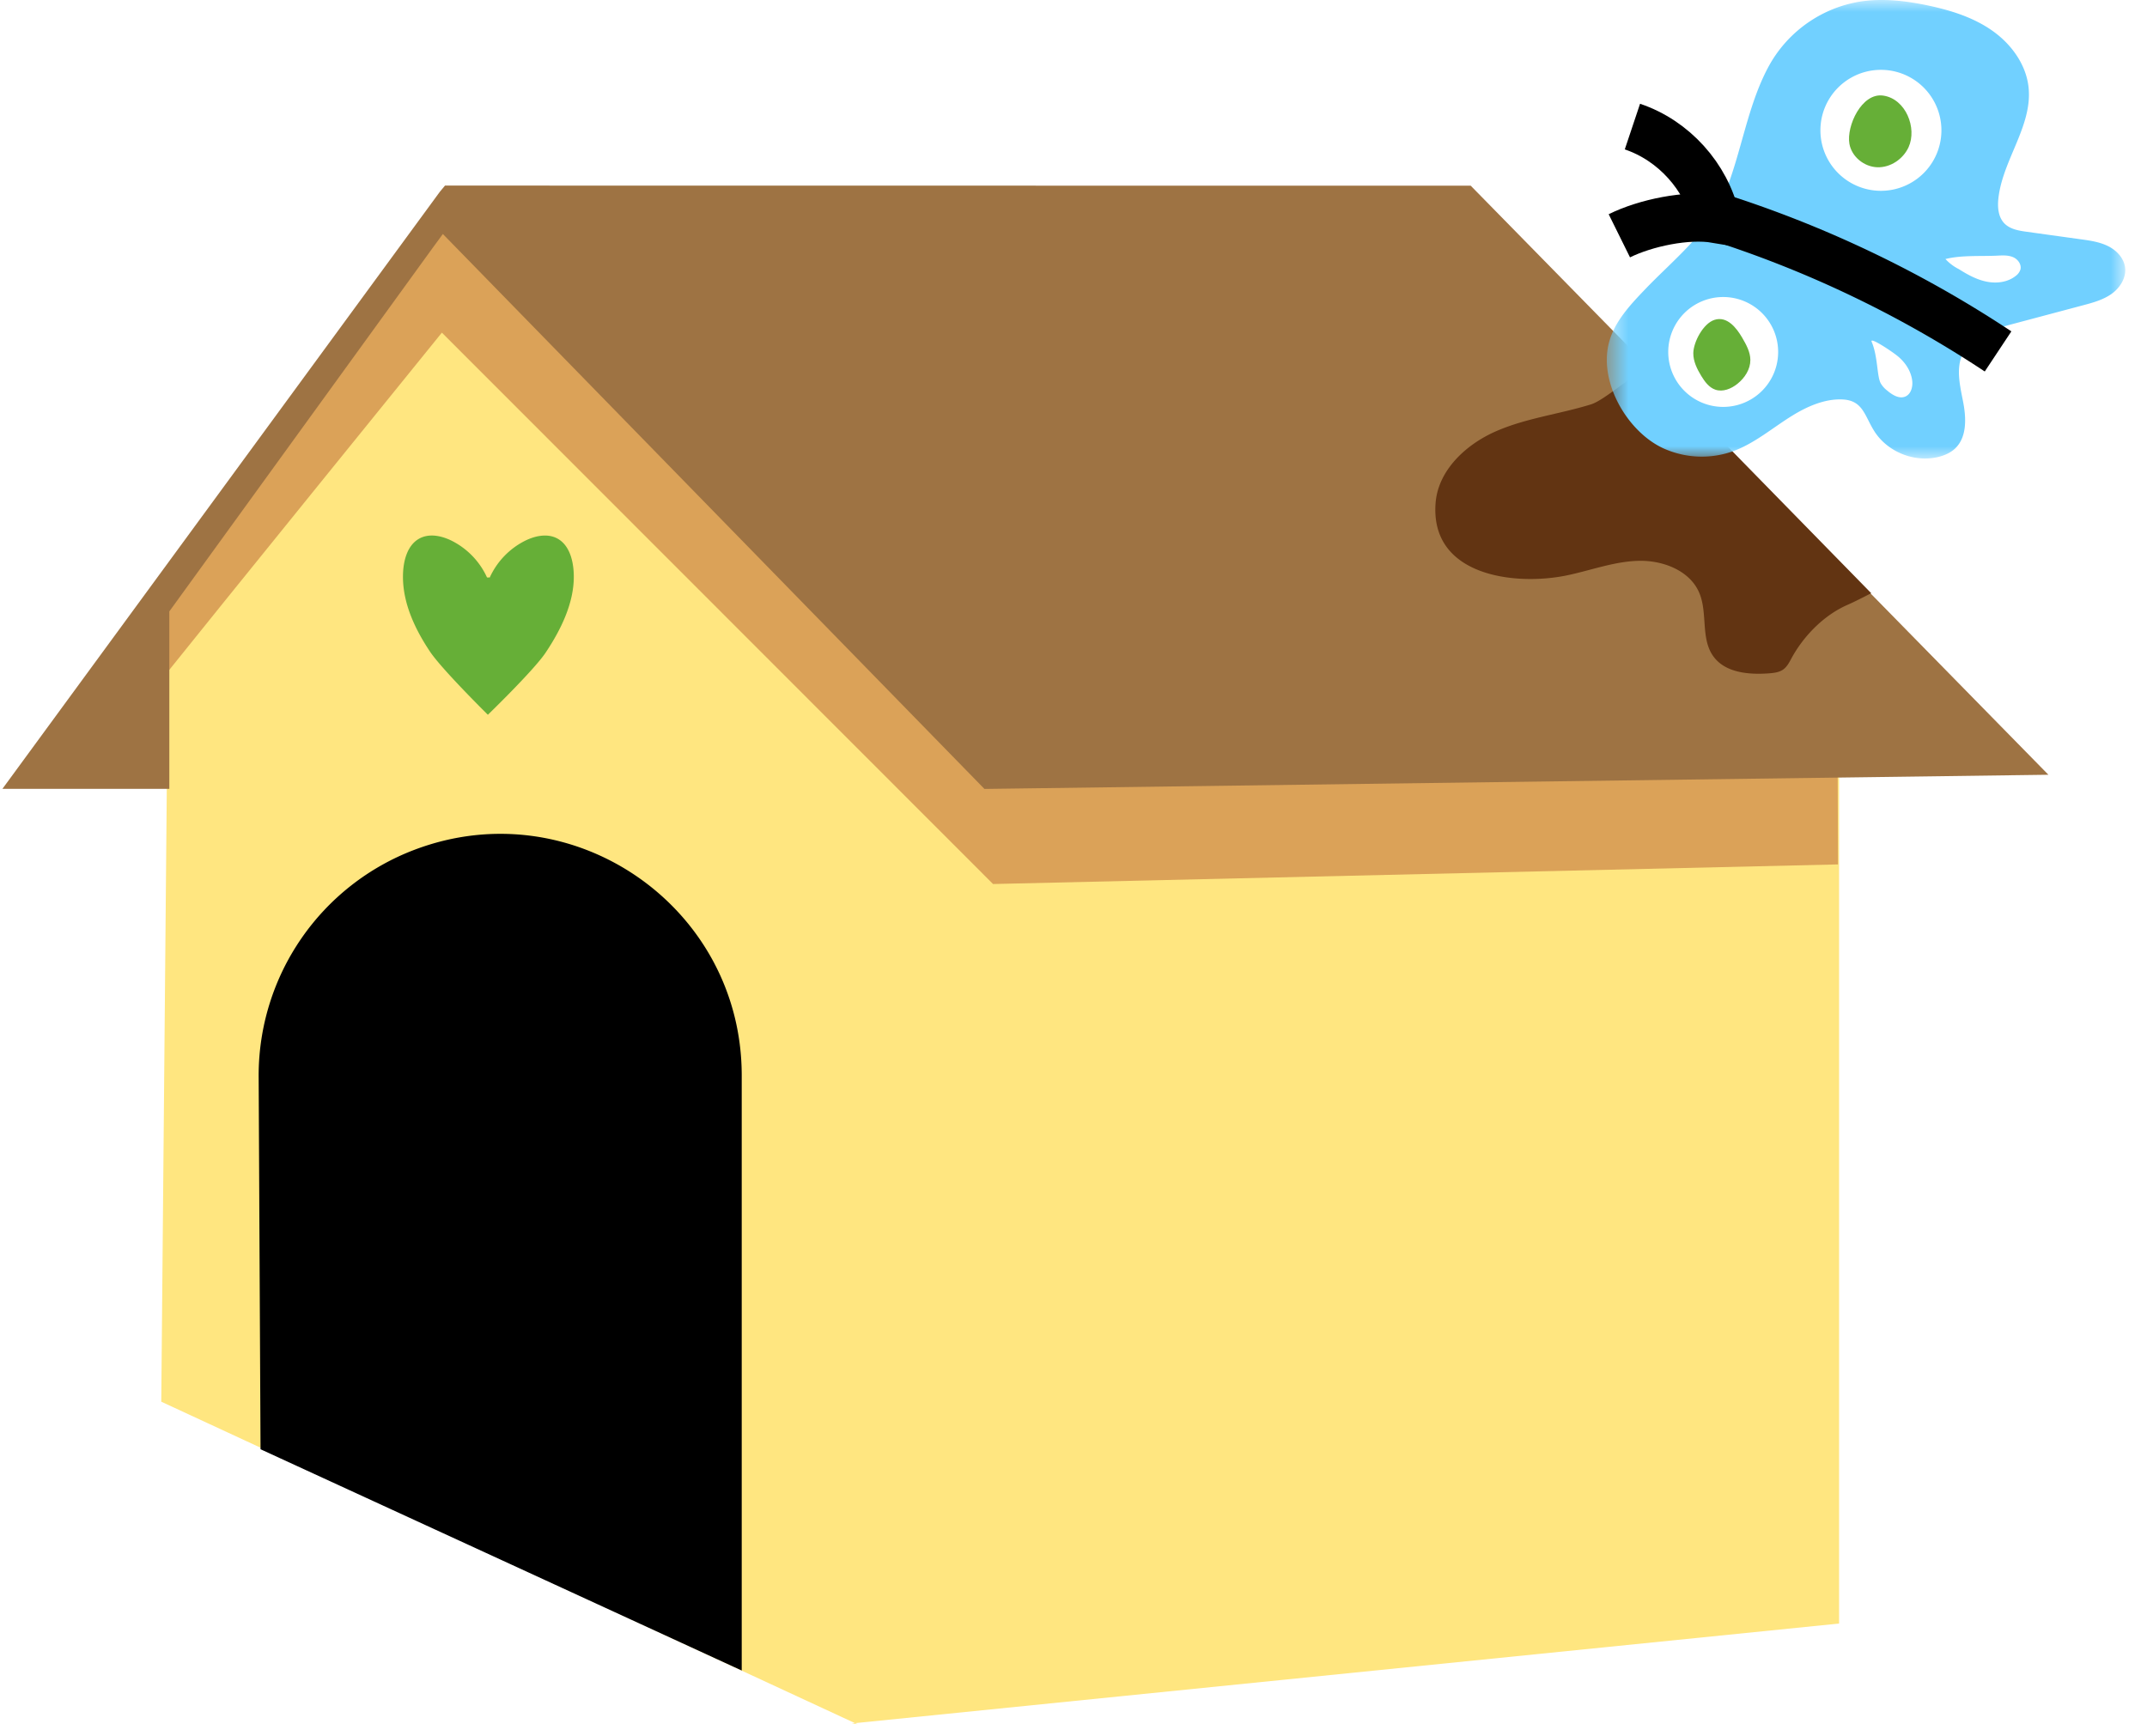 <svg width="89" height="72" fill="none" xmlns="http://www.w3.org/2000/svg"><path fill-rule="evenodd" clip-rule="evenodd" d="m6.99 24.274-.305 33.847L35.442 71.45l40.794-4.13V30.762L18.147 9.056 6.991 24.274Zm28.312 47.19.25.028-.11-.043-.14.015Z" fill="#FFE680"/><path fill-rule="evenodd" clip-rule="evenodd" d="m10.8 60.093 19.947 9.175V44.597c0-7.013-7.022-11.853-13.575-9.357a10.012 10.012 0 0 0-6.45 9.357l.078 15.497Z" fill="#000"/><path fill-rule="evenodd" clip-rule="evenodd" d="M22.616 27.065c.626-.936 1.183-2.058 1.17-3.187-.006-.605-.174-1.298-.715-1.566-.408-.2-.904-.09-1.31.113a3.177 3.177 0 0 0-1.459 1.52h-.113a3.179 3.179 0 0 0-1.459-1.52c-.406-.203-.902-.314-1.31-.113-.542.268-.71.96-.716 1.566-.011 1.13.497 2.207 1.122 3.143.49.733 2.398 2.617 2.398 2.617s1.902-1.84 2.392-2.573Z" fill="#66AF37"/><path fill-rule="evenodd" clip-rule="evenodd" d="M6.927 27.889c1.474-1.852 11.39-14.096 11.39-14.096l22.848 22.863 35.026-.813-.015-4.285s-1.132-1.377-1.9-2.359c-.964-1.234-2.444-1.935-3.887-2.545-6.599-2.786-13.595-4.561-20.149-7.454-4.997-2.207-9.699-5.048-14.714-7.213C31.51 10.252 27.21 8.94 22.808 8.86c-1.533-.027-3.703-.224-4.842.973-.848.891-1.503 2.212-2.265 3.208L6.984 24.436l-.057 3.453Z" fill="#DBA258"/><path fill-rule="evenodd" clip-rule="evenodd" d="m60.965 7.7-42.518-.005-.214.257L.1 32.71h6.919v-7.358l10.929-15.09.41-.559 22.45 23.01 44.105-.588L60.965 7.699Z" fill="#9E7343"/><path fill-rule="evenodd" clip-rule="evenodd" d="M68.748 15.576a.646.646 0 0 0-.466-.182c-.504-.006-1.707 1.18-2.332 1.374-1.301.404-2.681.566-3.93 1.112-1.25.545-2.403 1.615-2.51 2.974-.237 3.04 3.297 3.444 5.423 3.008.994-.204 1.963-.579 2.977-.607 1.015-.029 2.141.398 2.533 1.334.35.834.05 1.887.577 2.621.492.688 1.472.773 2.315.71.2-.016.41-.04.575-.153.194-.134.29-.365.407-.57.51-.89 1.325-1.705 2.27-2.118.377-.165.98-.483.98-.483s-8.048-8.226-8.819-9.02Z" fill="#623412"/><path fill-rule="evenodd" clip-rule="evenodd" d="M70.193 14.643c-.004.339.155.657.331.947.144.236.32.477.58.567.315.109.666-.037.924-.247.3-.243.532-.599.53-.985-.002-.333-.174-.64-.342-.928-.231-.397-.62-.901-1.143-.735-.473.15-.874.924-.88 1.38Z" fill="#66AF37"/><mask id="a" mask-type="alpha" maskUnits="userSpaceOnUse" x="66" y="0" width="23" height="20"><path fill-rule="evenodd" clip-rule="evenodd" d="M66.607 0H88.1v19.013H66.607V0Z" fill="#fff"/></mask><g mask="url(#a)"><path fill-rule="evenodd" clip-rule="evenodd" d="M83.75 11.184a.523.523 0 0 1-.184.25c-.329.268-.79.329-1.207.246-.417-.082-.796-.291-1.154-.518a1.946 1.946 0 0 1-.56-.421c.67-.17 1.48-.106 2.177-.142.214-.011.44-.02.637.069.196.088.352.308.292.516Zm-5.78-3.272a2.508 2.508 0 1 1 0-5.016 2.508 2.508 0 0 1 0 5.016Zm1.02 8.527c-.255.116-.544-.061-.758-.243a1.035 1.035 0 0 1-.278-.316c-.152-.31-.112-1.106-.368-1.709-.091-.213.74.334 1.023.552.338.258.603.631.657 1.053.033.254-.042.557-.276.663Zm-7.558.433a2.278 2.278 0 1 1 0-4.556 2.278 2.278 0 0 1 0 4.556Zm15.958-6.664c-.35-.176-.746-.233-1.135-.286l-2.23-.31c-.34-.046-.705-.107-.942-.354-.252-.265-.284-.67-.243-1.035.176-1.594 1.421-3.007 1.25-4.603-.101-.951-.719-1.795-1.501-2.346C81.807.722 80.87.429 79.934.23c-.933-.198-1.9-.31-2.841-.162A5.285 5.285 0 0 0 73.38 2.64c-.93 1.637-1.174 3.654-1.889 5.397-.65 1.587-2.138 2.748-3.303 3.967-.625.653-1.273 1.346-1.496 2.222-.418 1.64.774 3.676 2.252 4.36a3.85 3.85 0 0 0 2.879.13c.913-.327 1.662-.985 2.49-1.492.61-.375 1.347-.7 2.08-.66.836.046.902.682 1.302 1.313.542.859 1.657 1.31 2.644 1.073.258-.063.51-.17.703-.35.496-.467.467-1.256.338-1.925-.128-.669-.313-1.39-.019-2.004.35-.728 1.221-1.01 2-1.217l2.978-.793c.415-.11.841-.226 1.192-.475.35-.25.615-.667.56-1.094-.048-.389-.35-.71-.7-.884Z" fill="#71D0FF"/></g><path fill-rule="evenodd" clip-rule="evenodd" d="M76.664 5.965c.095.536.611.952 1.154.97.545.02 1.07-.336 1.298-.83.362-.792-.113-2.011-1.058-2.142-.882-.123-1.525 1.26-1.394 2.002Z" fill="#66AF37"/><path d="M71.042 8.948a46.693 46.693 0 0 1 11.784 5.624" stroke="#000" stroke-width="1.996"/><path d="M67.127 9.777c1.08-.534 2.812-.899 4-.7-.394-1.754-1.754-3.258-3.458-3.828" stroke="#000" stroke-width="1.996"/></svg>